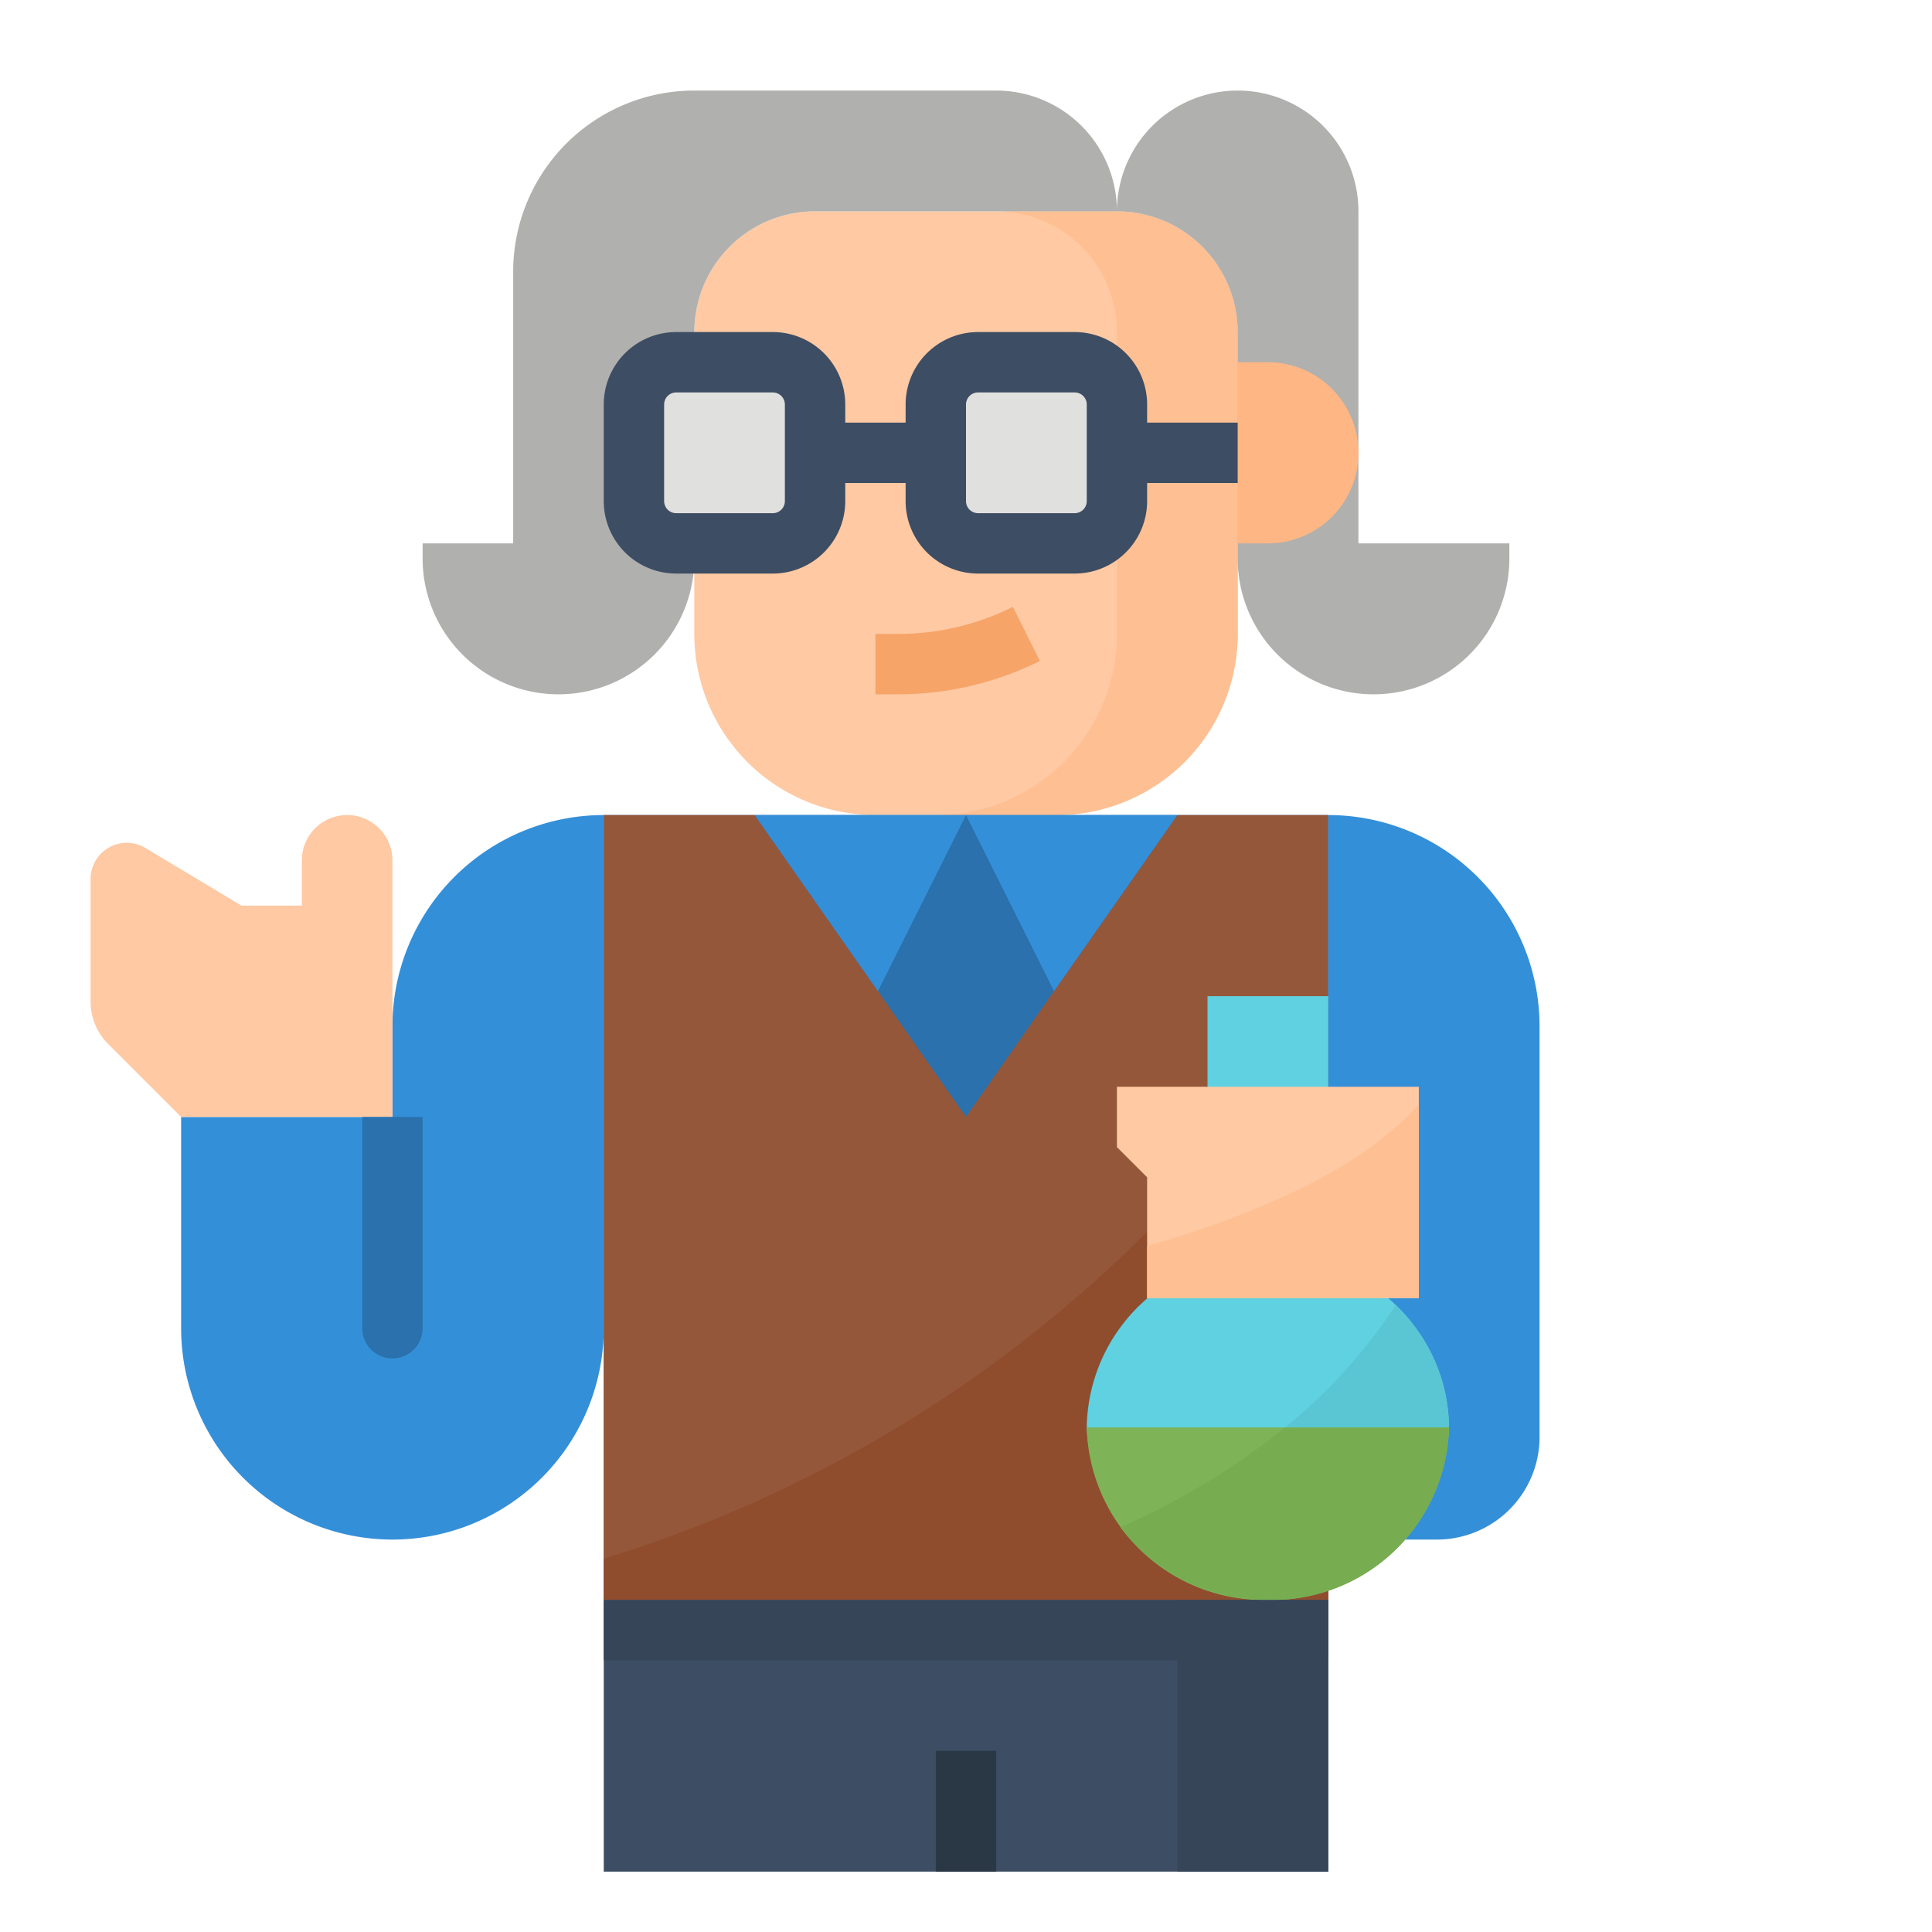 <svg xmlns="http://www.w3.org/2000/svg" viewBox="0 0 64 64"><title>professor-doctor-laboratory-chemicals</title><g id="flat"><path d="M35,27H29a6,6,0,0,1-6-6V11a4,4,0,0,1,4-4H37a4,4,0,0,1,4,4V21A6,6,0,0,1,35,27Z" style="fill:#fec9a3"/><path d="M37,7H33a4,4,0,0,1,4,4V21a6,6,0,0,1-6,6h4a6,6,0,0,0,6-6V11A4,4,0,0,0,37,7Z" style="fill:#fec093"/><rect x="20" y="27" width="24" height="26" style="fill:#2a71ad"/><polygon points="43 27 39 27 32 37 25 27 20 27 20 53 44 53 44 27 43 27" style="fill:#95573a"/><path d="M20,51.632V53H44V33.286A43.424,43.424,0,0,1,20,51.632Z" style="fill:#8f4d2e"/><polygon points="32 27 25 27 29.083 32.833 32 27" style="fill:#348fd9"/><polygon points="32 27 39 27 34.917 32.833 32 27" style="fill:#348fd9"/><path d="M29.764,23H29V21h.764a8.522,8.522,0,0,0,3.789-.895l.894,1.79A10.533,10.533,0,0,1,29.764,23Z" style="fill:#f7a468"/><path d="M41,18v.5A4.5,4.5,0,0,0,45.5,23h0A4.5,4.5,0,0,0,50,18.5V18H45V7a4,4,0,0,0-4-4h0a4,4,0,0,0-4,4h0a4,4,0,0,0-4-4H23a6,6,0,0,0-6,6v9H14v.5A4.5,4.5,0,0,0,18.5,23h0A4.5,4.5,0,0,0,23,18.5V11a4,4,0,0,1,4-4H37a4,4,0,0,1,4,4v7Z" style="fill:#b0b0ae"/><path d="M41,12h1a3,3,0,0,1,3,3v0a3,3,0,0,1-3,3H41a0,0,0,0,1,0,0V12A0,0,0,0,1,41,12Z" style="fill:#feb784"/><rect x="21" y="12" width="6" height="6" rx="1.4" ry="1.4" style="fill:#e0e0de"/><rect x="31" y="12" width="6" height="6" rx="1.4" ry="1.4" style="fill:#e0e0de"/><path d="M41,14H38v-.6A2.4,2.4,0,0,0,35.6,11H32.4A2.4,2.4,0,0,0,30,13.4V14H28v-.6A2.4,2.4,0,0,0,25.6,11H22.4A2.4,2.4,0,0,0,20,13.4v3.2A2.4,2.4,0,0,0,22.4,19h3.2A2.4,2.4,0,0,0,28,16.6V16h2v.6A2.4,2.4,0,0,0,32.4,19h3.2A2.4,2.4,0,0,0,38,16.6V16h3ZM26,16.6a.4.4,0,0,1-.4.4H22.4a.4.4,0,0,1-.4-.4V13.4a.4.4,0,0,1,.4-.4h3.2a.4.4,0,0,1,.4.4Zm10,0a.4.4,0,0,1-.4.4H32.4a.4.4,0,0,1-.4-.4V13.4a.4.4,0,0,1,.4-.4h3.2a.4.4,0,0,1,.4.4Z" style="fill:#3d4d63"/><path d="M13,51h0a7,7,0,0,0,7-7V27h0a7,7,0,0,0-7,7v3H6v7A7,7,0,0,0,13,51Z" style="fill:#348fd9"/><path d="M10,28.5V30H8L4.817,28.09A1.2,1.2,0,0,0,3,29.119v4.053a2,2,0,0,0,.586,1.414L6,37h7V28.5A1.5,1.5,0,0,0,11.5,27h0A1.5,1.5,0,0,0,10,28.5Z" style="fill:#fec9a3"/><polyline points="20 62 20 53 44 53 44 62" style="fill:#3d4d63"/><polyline points="39 62 39 53 44 53 44 62" style="fill:#374559"/><rect x="31" y="58" width="2" height="4" style="fill:#2a3845"/><path d="M44,51V27h0a7,7,0,0,1,7,7V47.6A3.4,3.4,0,0,1,47.6,51Z" style="fill:#348fd9"/><path d="M44,41.9V33H40v8.9a5.737,5.737,0,0,0-4,5.382,6.007,6.007,0,0,0,12,0A5.737,5.737,0,0,0,44,41.9Z" style="fill:#60d1e0"/><path d="M42,53a5.862,5.862,0,0,0,6-5.714H36A5.862,5.862,0,0,0,42,53Z" style="fill:#7eb457"/><path d="M46.227,43.244a17.688,17.688,0,0,1-3.66,4.042H48A5.547,5.547,0,0,0,46.227,43.244Z" style="fill:#5ac6d4"/><path d="M37.111,50.591A6.082,6.082,0,0,0,42,53a5.862,5.862,0,0,0,6-5.714H42.567A23.879,23.879,0,0,1,37.111,50.591Z" style="fill:#77ad50"/><polygon points="47 43 38 43 38 39 37 38 37 36 47 36 47 43" style="fill:#fec9a3"/><rect x="20" y="53" width="24" height="2" style="fill:#374559"/><path d="M12,37v7a1,1,0,0,0,2,0V37Z" style="fill:#2a71ad"/><path d="M38,41.275V43h9V36.581C44.925,38.96,40.827,40.47,38,41.275Z" style="fill:#fec093"/></g></svg>